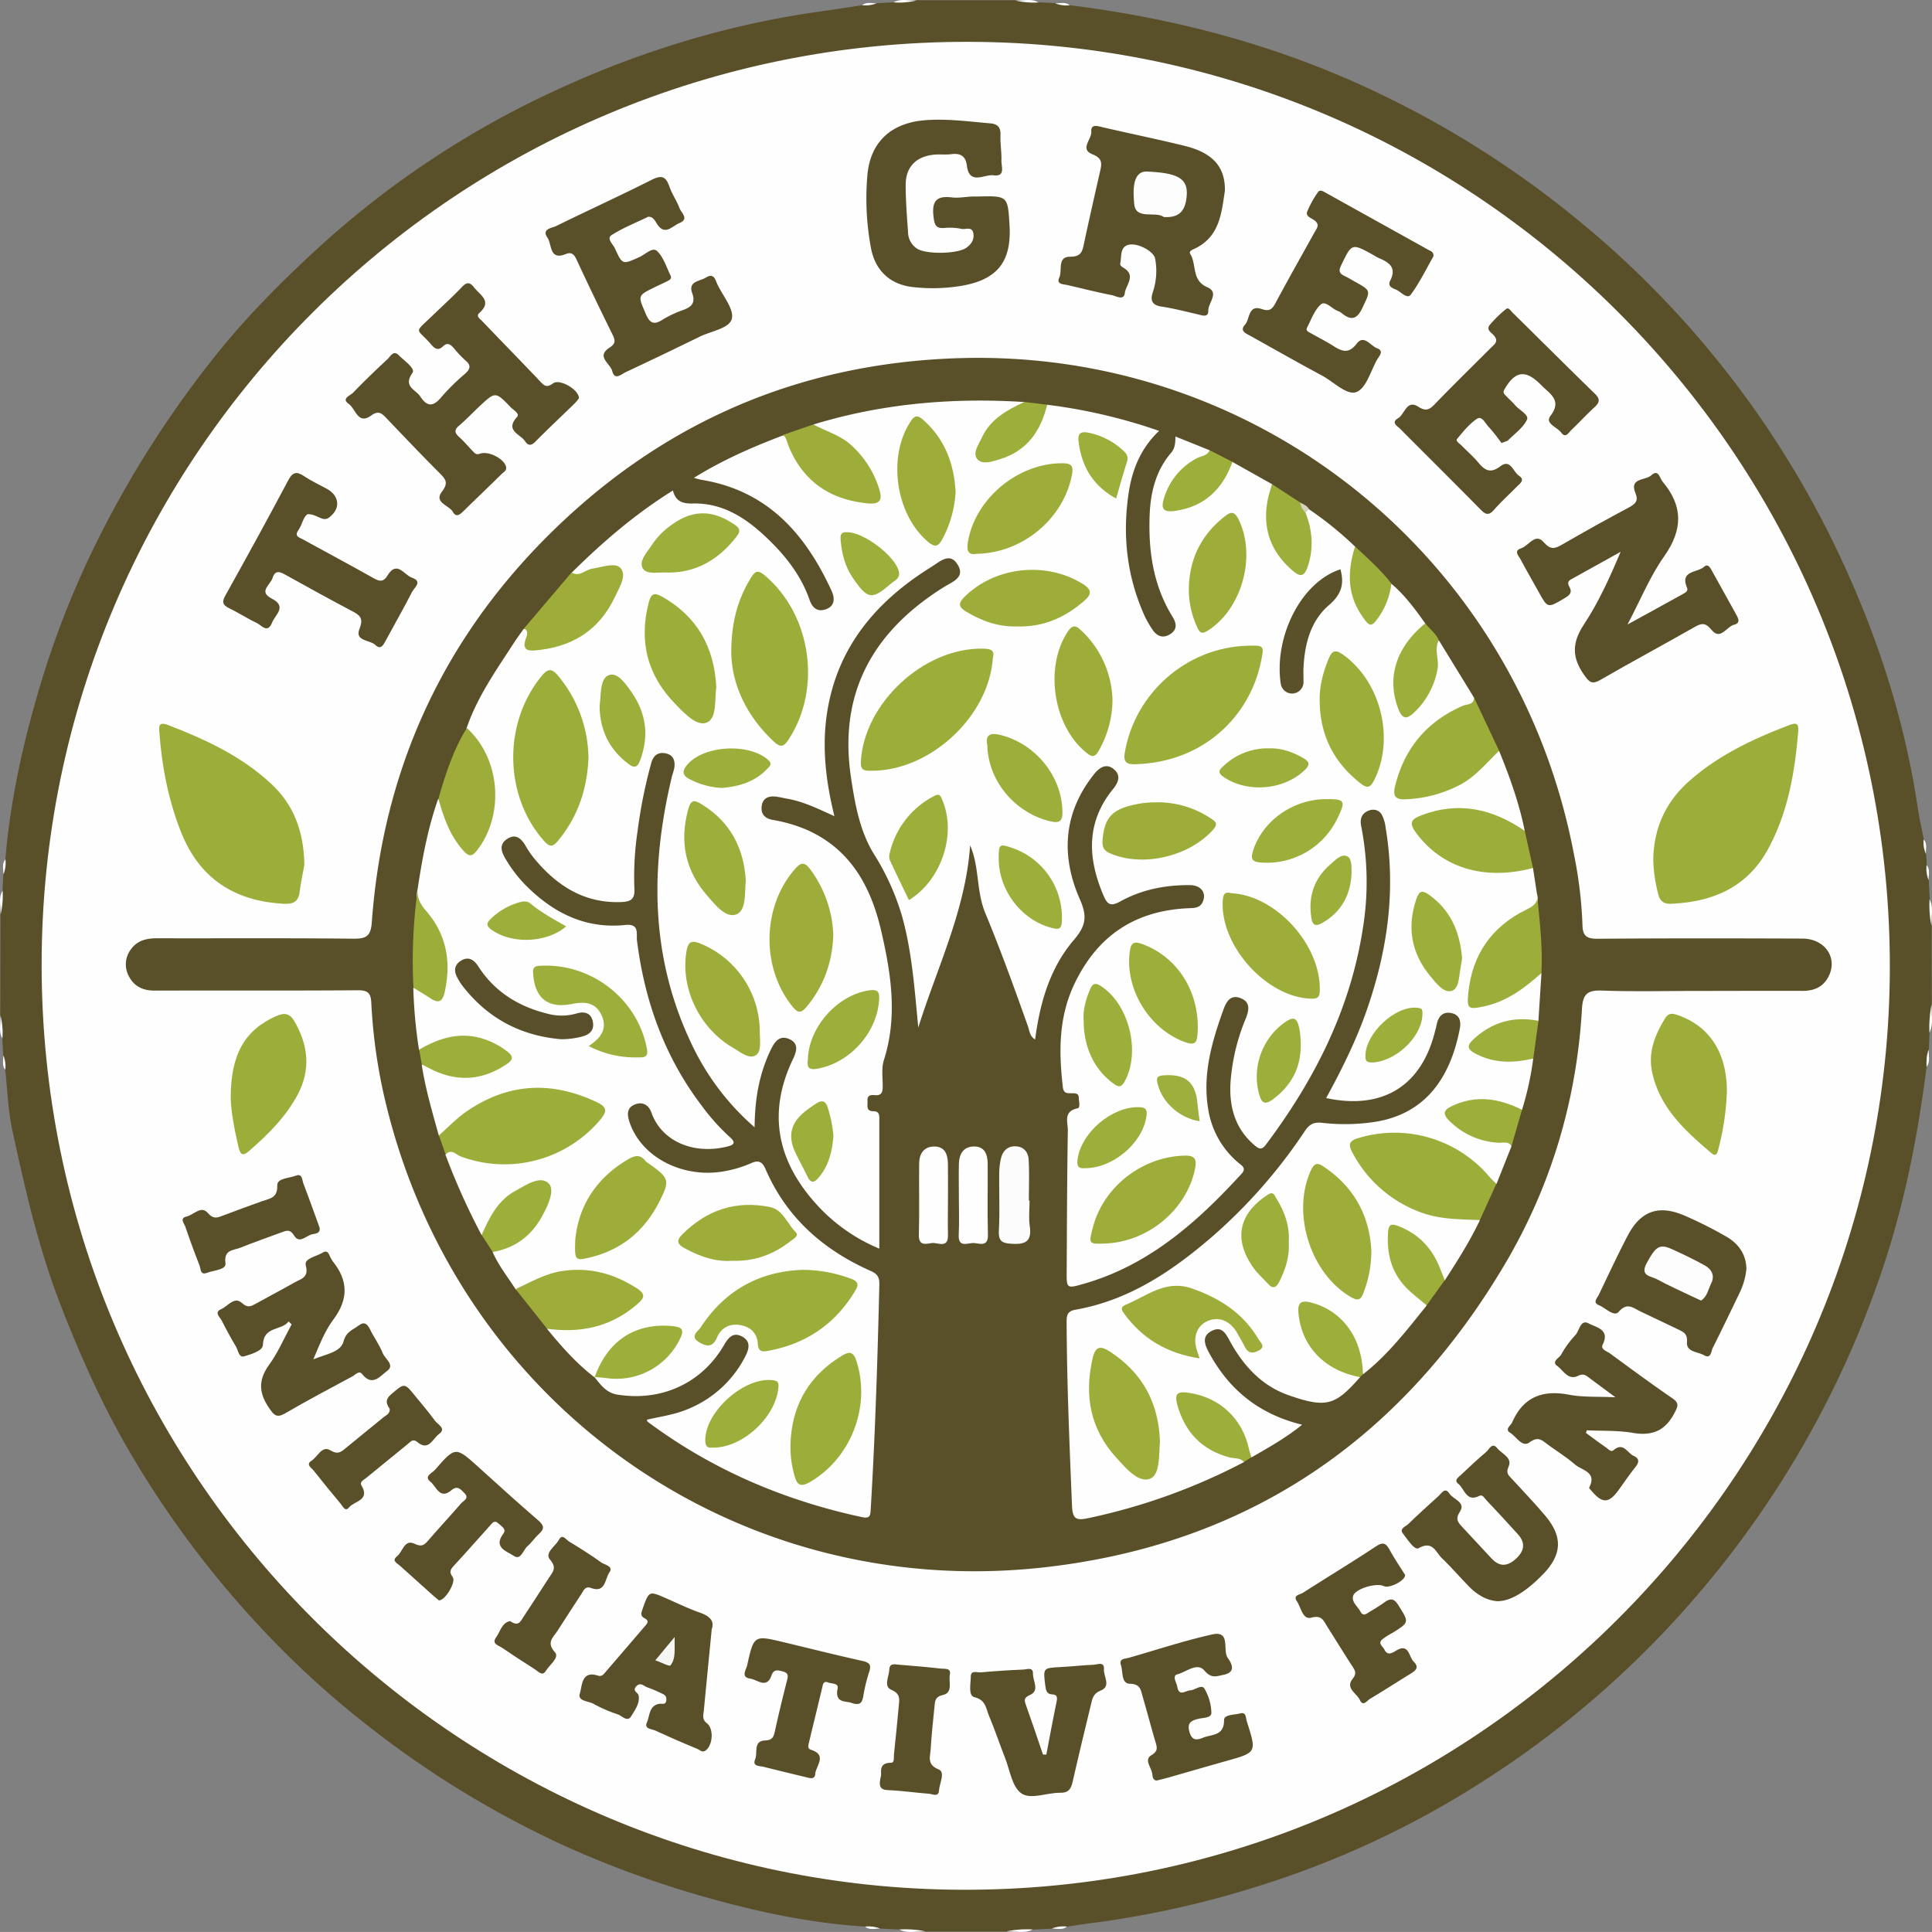 <svg xmlns="http://www.w3.org/2000/svg" viewBox="0 0 844.22 844.2"><rect x="0" y="0" width="844.22" height="844.2" fill="#808080" stroke="none"/><defs><style>.cls-1{fill:#59502a;}.cls-2{fill:#fcfcfc;}.cls-3{fill:#fefefe;}.cls-4{fill:#9dad3a;}.cls-5{fill:#9ead3a;}.cls-6{fill:#9eae3b;}.cls-7{fill:#9eae3a;}.cls-8{fill:#d3d3bf;}.cls-9{fill:#fdfdfd;}.cls-10{fill:#f6f6f4;}.cls-11{fill:#59502b;}.cls-12{fill:#5a512b;}.cls-13{fill:#9faf3d;}</style></defs><title>Asset 1</title><g id="Layer_2" data-name="Layer 2"><g id="Layer_1-2" data-name="Layer 1"><path class="cls-1" d="M392.95,843.13l-8.37-.41c-2.08-1.09-4.44,0-6.56-.87-22.33-1.37-44.19-5.85-65.64-11.72a441.68,441.68,0,0,1-65.28-23.39,426.56,426.56,0,0,1-85.53-52,406.56,406.56,0,0,1-51.76-48,427.66,427.66,0,0,1-54.38-74.42C44,612.47,34.72,591.48,26.39,570c-9.6-24.73-15.42-50.36-21-76.1-1.87-8.66-2.13-17.67-3.12-26.51-.78-2,.44-4.31-.88-6.24L1,453.73c-.91-3.27.59-6.75-.88-10l.08-44.28c1.3-3.34-.16-6.93.9-10.29l.35-7.11c1.1-2.08,0-4.46.9-6.56,2.18-26.72,8.17-52.71,15.89-78.26A399.85,399.85,0,0,1,45.2,231a452.19,452.19,0,0,1,48.33-74.81C107.32,138.77,123,123,139.39,108a403.32,403.32,0,0,1,97.87-65.91C275.65,23.71,315.8,11,358,5.08c6.27-.89,12.52-1.87,18.79-2.81,2-.78,4.31.44,6.24-.88L390.47,1c3.27-.91,6.75.59,10-.88l43.27,0c3.25,1.43,6.76-.08,10,.9l7.35.35c2,1.27,4.29.06,6.32.9,47.51,5.9,93.15,18.2,136.39,39.13A425.56,425.56,0,0,1,690.44,96.9,420.06,420.06,0,0,1,806,247.42c15.42,33.73,26.53,68.81,32,105.58.69,4.64,1.76,9.21,2.65,13.82,1,2-.38,4.34,1,6.26l.29,4.93c.83,2.11-.22,4.48.87,6.56l.41,8.37c.94,3.79-.46,7.75.83,11.52q0,17.17.09,34.33c-1.54,4.06.15,8.37-1,12.47l-.29,7.42c-1.43,2.36.07,5.1-1,7.51-4,31.64-10.24,62.8-20.85,93a427.17,427.17,0,0,1-75.44,133.2,422.51,422.51,0,0,1-98.41,86.54,404.31,404.31,0,0,1-98.25,45.55,420,420,0,0,1-72.47,15.92c-3.42.42-6.82,1-10.23,1.49-2.11.83-4.48-.22-6.56.87l-8.37.41c-3.74,1-7.67-.5-11.39.87H404.34C400.62,842.63,396.69,844.09,392.95,843.13Z"/><path class="cls-2" d="M843.11,451.27a48.08,48.08,0,0,1,1-12.47C843.72,442.95,845.1,447.24,843.11,451.27Z"/><path class="cls-2" d="M439.89,844a39.86,39.86,0,0,1,11.39-.87C447.6,845.06,443.68,843.74,439.89,844Z"/><path class="cls-2" d="M392.95,843.13a39.81,39.81,0,0,1,11.39.87C400.54,843.74,396.62,845.06,392.95,843.13Z"/><path class="cls-2" d="M844,404.46a41.74,41.74,0,0,1-.83-11.52C845.07,396.66,843.77,400.61,844,404.46Z"/><path class="cls-2" d="M400.44.14a28.53,28.53,0,0,1-10,.88C393.66-.82,397.12.47,400.44.14Z"/><path class="cls-2" d="M453.76,1.06a31.51,31.51,0,0,1-10-.9C447.06.47,450.55-.85,453.76,1.06Z"/><path class="cls-2" d="M1.14,389.19a33.62,33.62,0,0,1-.9,10.29C.46,396-.89,392.47,1.14,389.19Z"/><path class="cls-2" d="M.16,443.77a29.13,29.13,0,0,1,.88,10C-.81,450.55.48,447.09.16,443.77Z"/><path class="cls-2" d="M841.84,466.19c-.07-2.55-.12-5.11,1-7.51C842.55,461.19,843.71,463.89,841.84,466.19Z"/><path class="cls-2" d="M459.64,842.72a13.49,13.49,0,0,1,6.56-.87C464.2,843.56,461.85,842.64,459.64,842.72Z"/><path class="cls-2" d="M378,841.86a13.47,13.47,0,0,1,6.55.87C382.37,842.64,380,843.56,378,841.86Z"/><path class="cls-2" d="M1.4,461.17a11.13,11.13,0,0,1,.88,6.24C.7,465.51,1.57,463.26,1.4,461.17Z"/><path class="cls-2" d="M842.73,384.57a13.49,13.49,0,0,1-.87-6.56C843.57,380,842.65,382.36,842.73,384.57Z"/><path class="cls-2" d="M2.38,375.52a13,13,0,0,1-.9,6.56C1.57,379.87.64,377.51,2.38,375.52Z"/><path class="cls-2" d="M841.58,373.08a11.57,11.57,0,0,1-1-6.26C842.33,368.69,841.39,371,841.58,373.08Z"/><path class="cls-2" d="M467.43,2.31a12.29,12.29,0,0,1-6.32-.9C463.24,1.56,465.51.67,467.43,2.31Z"/><path class="cls-2" d="M383,1.39a12,12,0,0,1-6.24.88C378.7.69,380.94,1.56,383,1.39Z"/><path class="cls-3" d="M18.19,421.65c0-222.77,181.56-403.88,405.24-403.37,224.77.51,405.68,186,402.32,410-3.3,220.25-186.14,401.35-411.11,397.42C198.25,822,18.31,644.64,18.19,421.65Z"/><path class="cls-1" d="M742.28,433c-14.08,0-28.18.35-42.24-.15-6.22-.22-8.38,1.36-8.76,7.82-2.3,39.91-13.41,77.45-33.72,111.77C612.08,629.27,545.05,675,456,684.91c-134.85,15-256.3-71.81-287.65-203.8a236.56,236.56,0,0,1-6.11-43c-.2-4.11-1.51-5.44-5.84-5.4-29.62.22-59.23.07-88.85.15-5,0-8.9-1.75-11.22-6.24a10.81,10.81,0,0,1,.85-11.75C60,410.92,64,410,68.63,410c28.58.07,57.16-.13,85.74.18,5.63.06,7.65-1.05,8.09-7.11,4.72-65.07,29.81-121.37,75.65-167.64,49.75-50.22,110.38-76.85,181.34-78.94C550.33,152.67,663.24,244,687.78,373.37a184.74,184.74,0,0,1,3.7,30.76c.09,4.74,1.74,6.12,6.56,6.08,29.82-.24,59.65-.19,89.47-.08,10,0,15.72,8.51,11.45,16.7-2.35,4.51-6.34,6.17-11.32,6.15C772.52,432.91,757.4,433,742.28,433Z"/><path class="cls-1" d="M711.17,272.88c9.15-5,16.65-9.12,24.12-13.27,1-.57,2.53-1.25,1.89-2.76-3.29-7.72,4.63-6.52,7.47-9.2,1.73-1.64,2.8.69,3.57,2.05,3.44,6.12,6.79,12.3,10.22,18.42,1.07,1.9,2.36,4.1-.71,4.87-3.31.84-6,7-9.83,2.26-2.7-3.32-4.43-3-7.58-1.17-13.63,7.77-27.46,15.19-41,23-3.57,2.05-4.76,1.19-7-2-5.43-7.59-5.56-14.09-.25-22.12,6.44-9.74,11.31-20.51,16.09-31.83q-10.84,6-21.69,12.05c-1.43.79-1.48,1.87-.77,3.1,1.6,2.79,0,3.92-2.24,5.24-7.2,4.25-7.14,4.33-11.16-2.94-2.6-4.7-5.31-9.34-7.82-14.08-.83-1.57-3.24-3.79.18-4.91s6.17-6.9,9.85-2.7c3.05,3.48,4.87,2.93,8.12,1.05q14.47-8.38,29.23-16.25c2.8-1.5,4.16-2.89,2.79-6.18-2.82-6.81,4.32-5.48,6.84-7.77,3.29-3,3.68,1.15,5.05,2.77,9,10.69,8.81,21,.67,32.57C721.05,251.75,717,261.81,711.17,272.88Z"/><path class="cls-1" d="M253,174a21.79,21.79,0,0,1-1.78,2.18c-5.78,5.63-11.67,11.13-17.33,16.87-1.86,1.88-3.24,1.63-4.43-.21-2.05-3.17-9-4.64-3.51-10.67,1.3-1.42-1.61-3-2.81-4.23-6.62-6.88-6.67-6.87-13.56-.45-3,2.82-5.87,5.85-9,8.52-2.18,1.85-1.93,3.12,0,4.89,2.14,1.93,4,4.18,6,6.23.81.81,1.39,1.73,3.08,1.13,3.75-1.33,10.19,2,11.37,5.35.67,1.92-.88,2.58-1.82,3.51-5.45,5.37-11,10.65-16.46,16-1.56,1.53-3.29,3.31-4.89.54-1.71-3-8.43-4-4.72-8.88,2.9-3.8,1.6-5.4-1-8-7.9-7.9-15.6-16-23.3-24.07-2-2.11-3.47-3.46-6.63-1.15-5.84,4.27-6.83-3-9.81-5.06-3.42-2.38.67-3.65,1.87-4.89,4.89-5.05,9.94-9.95,15.11-14.71,1.24-1.15,2.5-4.1,4.93-1.62s7.32,5.68,5.89,7.71c-4.21,6,1.49,7.22,3.48,10.29,3.1,4.79,5.86,4.31,9.31.09a93.82,93.82,0,0,1,10.17-10c2.3-2.07,2.88-3.68.18-5.9a49.51,49.51,0,0,1-5.09-5.41c-1.36-1.52-2.72-2.59-4.63-.76s-3.35,1.42-5.05-.58c-6.6-7.75-8.11-4.59.37-12.77,4.31-4.16,8.78-8.19,12.9-12.53,2.13-2.24,3.51-2.16,5.3.16,2.61,3.39,8.16,6,2.25,11.24-1.53,1.35.41,2.56,1.33,3.52,8.59,9,17.27,17.82,25.8,26.84,1.84,2,3.12,1.79,5.17.32C244.54,165.42,252.89,170.14,253,174Z"/><path class="cls-1" d="M535.23,83.43c-1.49,9.5-2.15,20.17-13.47,25.36-.84.38-2.38,1-1.66,2.15,2.87,4.61.48,11.56,7.41,14.55,5.5,2.37.39,6.79.48,10.24.08,3.22-2.67,2.07-4.67,1.61-5.23-1.2-10.45-2.58-15.75-3.36-4.27-.63-5-2.81-3.82-6.33a29.09,29.09,0,0,0,1-14.66c-.57-3.18-8-7.27-12-5.91-3.4,1.16-2.6,5-3.22,7.83-.25,1.14.7,1.67,1.65,2.26,5.3,3.32.76,7.38.33,10.87s-3.79,1.29-5.66.93c-6.48-1.26-12.88-2.89-19.32-4.39-1.88-.44-5.06-.24-3.65-3.32s-1-9.13,4.76-9.08c4.69,0,5.3-2.21,6-5.64,2.24-10.5,4.63-21,7-31.42.78-3.37,1.34-5.89-3.19-7.66-5.86-2.28-.33-6.58-.58-10-.22-3.06,2.1-2.57,4.35-2,12.06,2.81,24.2,5.28,36.23,8.23C529.91,66.7,535.48,72.93,535.23,83.43Z"/><path class="cls-4" d="M133,377.92c-.5,2.76-1.5,7.4-2.12,12.08-.58,4.42-3.28,5.11-7,4.91-21.43-1.18-36.73-11-44.78-31.34-5.53-13.95-8.34-28.46-9.45-43.36-.2-2.71-.49-5,3.74-3.41,16.28,6.25,31.94,13.52,44.93,25.52C128.1,351.38,132.72,362.71,133,377.92Z"/><path class="cls-4" d="M722.42,375.89c.14-13.74,5.26-25.26,15.55-34.44C750.83,330,766.1,322.83,782,316.8c3.15-1.19,4-.48,3.76,2.78-1.48,18-4.5,35.67-13.34,51.73-9.1,16.52-24.14,22.83-42.19,23.6-3.2.14-4.92-1.13-5.67-4.33A66.48,66.48,0,0,1,722.42,375.89Z"/><path class="cls-1" d="M424.89,85.87c.83,0,1.66,0,2.48,0,13-.31,13-.31,13.76,12.6.93,15.87-5.31,23.8-21.2,26.46a76.64,76.64,0,0,1-21,.51c-9.84-1.08-16.31-7-18.28-16.72a117.34,117.34,0,0,1-1.69-31.48c1.05-15,10.27-23.52,25.24-24.71,9.54-.76,19,.57,28.45,1.37,3.27.27,4.67,1.67,4.53,5.12-.15,3.7.53,7.44.41,11.14-.08,2.6,1.92,7.14-3.51,6.45-4.05-.52-10.5,4.45-11.59-4.25-.51-4.07-2.71-5.52-6.74-5-2.65.36-5.39-.05-8,.27-7.66.92-12,5.46-12,13.22,0,7,.58,14,1.06,21a8.61,8.61,0,0,0,3.87,6.76c3.85,2.63,17.69,2.4,21.59-.35,2.2-1.56,3.53-3.65,3.05-6.33-.55-3.13-3.39-1.54-5.14-1.92a25,25,0,0,0-7.4-.4c-3.93.34-4.45-1.43-4.87-5-.76-6.45,1.08-9.14,7.79-8.38C418.65,86.65,421.8,86,424.89,85.87Z"/><path class="cls-1" d="M283.27,94.71c-5.38,2.61-11,4.82-16,8-2.37,1.52.59,4,1.43,5.83,3.3,7.25,3.36,7.11,10.73,3.78,2.54-1.14,5.71-4.49,7.65-2.66,2.82,2.67,4.1,7,5.91,10.68.79,1.6-.67,2.14-1.72,2.68-1.65.85-3.36,1.58-5,2.4-7.84,3.82-7.52,3.69-4.12,11.66,1.88,4.41,3.69,5,7.59,2.48a47.23,47.23,0,0,1,9-4.18c3.57-1.38,5.23-3.11,3.72-7.33-1.87-5.21,3.33-5.1,6-6.76,3.63-2.24,4.11,1.07,5.09,3.12,2.4,5,7.32,10.8,6.22,14.95s-9,5.32-14,7.75q-16.13,7.9-32.39,15.53c-1.87.87-4.81,3.77-5.86-.51-.81-3.29-7.27-6.34-1.12-10.26,2.51-1.6,2.56-3,1.31-5.56q-8.11-16.37-15.81-32.94c-1.06-2.28-2.18-3.35-4.67-2.35-7.28,2.95-6-4.27-8-7.14-2.69-3.9,1.87-4.17,3.8-5.12,13.89-6.82,28-13.26,41.81-20.22,4.3-2.16,6.17-1.38,7.67,3,1.14,3.29,3.24,6.24,4.46,9.51.76,2,4.33,4.63-.15,6.46-3.15,1.29-6.39,5.82-9.84.15C286.16,96.39,285.35,94.63,283.27,94.71Z"/><path class="cls-1" d="M626.37,112c-3.11,5.43-6,11.47-9.89,16.73-1.6,2.16-4.25-1.19-6.34-2.11-1.47-.64-4-1.35-2.66-4,2.93-5.71-.5-8-5-9.87a21.33,21.33,0,0,1-2.17-1.2c-9.73-5.4-9.59-5.34-14.31,4.47-1.27,2.63-.52,3.62,1.65,4.64,1.49.7,2.9,1.59,4.35,2.39,7.29,4.06,6.9,3.87,3.36,11.42-2.47,5.25-5.06,5.69-9.18,2.29a5.66,5.66,0,0,0-1.63-.89c-2.56-.95-5.34-4.59-7.34-2.87-2.8,2.41-4.16,6.53-6,10-.87,1.62.68,2.08,1.7,2.66,3.23,1.84,6.56,3.51,9.7,5.5,3.75,2.37,6.69,3.64,10.22-1,3.17-4.15,6,.93,8.87,2,3.23,1.17,1,3.36.07,4.94-2.83,5-4.78,12.54-9,14.18s-9.93-4.38-14.94-7.08c-10.55-5.67-21-11.6-31.43-17.42-2-1.09-4.85-2.19-2.39-4.88,2.26-2.47,1.28-8.94,7.38-6.84,3,1,4.35.34,5.8-2.35,5.66-10.56,11.55-21,17.37-31.46.91-1.63,2.18-3,0-4.82-1.32-1.1-4.11-1.77-3.39-3.87A41.61,41.61,0,0,1,575.9,84c.85-1.32,2.2-.44,3.3.17q22.47,12.5,44.94,25C625.17,109.7,626.54,110,626.37,112Z"/><path class="cls-1" d="M656.1,193.6a77.11,77.11,0,0,0-5.67-7.15c-1.43-1.47-2.85-4.91-5.06-3.44-3.35,2.23-6,5.58-8.64,8.75-.79,1,1,2,1.85,2.83,2.44,2.54,5.16,4.83,7.4,7.53,2.85,3.45,5.32,4.9,9.6,1.64,4.5-3.43,5.57,2.41,8.12,4.08,2.89,1.9.45,3.44-.91,4.83-3.34,3.4-6.89,6.6-10,10.16-2.29,2.6-3.69,2-5.85-.19-11.62-11.8-23.4-23.45-35.07-35.2-1.26-1.26-4.16-2.78-1-4.65,3-1.76,3.71-8.32,8.85-5.08,3.26,2.05,4.77,1.44,7.13-1,8.05-8.34,16.34-16.45,24.54-24.65,1.56-1.56,3.72-2.84,1.33-5.54-1.05-1.19-3.51-2.48-1.68-4.61a52.06,52.06,0,0,1,7.1-6.91c1.07-.85,2.06.88,2.88,1.68,11.95,11.76,23.81,23.62,35.83,35.3,2.38,2.32,2.27,3.81-.08,5.95-3.51,3.21-6.74,6.73-10.17,10-1.18,1.13-2.46,3.71-4.35,1.16s-7.28-4-4.77-7.33c4.77-6.28.68-9.11-3.11-12.59-.46-.42-.88-.88-1.32-1.31-6.53-6.45-11-5.73-15.61,2.2-1,1.66,0,2.21.72,3,1.26,1.37,2.71,2.57,3.91,4,1.82,2.17,6.14,4.19,5.17,6.31-1.63,3.54-5.39,6.11-8.28,9.06C658.67,192.73,658.2,192.78,656.1,193.6Z"/><path class="cls-1" d="M126.08,577.43c-3,4.2-10.93,1.8-11.2,10.3-.08,2.52-5.06,4-8.11,4.93-2.47.73-2.66-2.59-3.63-4.2-2.24-3.72-4.3-7.54-6.26-11.41-.79-1.55-3.48-3.6-.24-5,2.93-1.24,5.71-5.71,9-2.74,2.65,2.39,4.05,1.52,6.27.29,5.59-3.12,11.28-6.08,16.85-9.23,2.8-1.58,6.3-2.09,4.85-7.49-.8-3,4.61-3.81,7.27-5.47s2.89,1.23,3.84,2.62c.23.34.39.74.64,1.06,6.79,8.39,7,16.53.36,25.44-3.85,5.12-6.2,11.36-8.81,17.46,4.95-2.14,11.93-3,13.19-7.77,1.19-4.47,4-5,6.51-6.94s3.87-.87,5.1,1.64c1.73,3.52,4.12,6.75,5.54,10.38,1,2.5,5.46,5.15,1.9,7.76-2.79,2-6.41,7.12-10.9,1.36-1.36-1.74-3,.36-4.24,1-9.83,5.29-19.7,10.5-29.33,16.12-3.67,2.14-4.85,1-7-2.14-4.5-6.53-5-12.2-.17-18.92,4-5.46,6.67-11.83,9.93-17.8Z"/><path class="cls-1" d="M693,626.14c2.94,2.14,5.84,4.33,8.83,6.4.94.65,2.07,2.13,3.23,1.13,4.29-3.68,6,1.24,8.76,2.48,2.46,1.1,2.58,2.69.87,4.83-2.58,3.23-4.92,6.66-7.33,10-4.33,6-7.13,6.15-11.94.45-.39-.46-1.13-1.18-1-1.42,3.58-6.84-3.22-7.48-6.23-10.09-3.74-3.24-8-5.85-12-8.81-2.44-1.81-4.09-3.59-7.79-.87-3.31,2.44-5.75-2.47-8.49-4.15-2.56-1.57.21-3.08.86-4.58,4.86-11.1,13.27-14.29,24.87-12.06,6,1.15,12.24.74,20.26,1.12-5-3.71-8.57-6.32-12.11-9-1.39-1-2.4-1.26-4.33-.33-4.24,2-6.35-2.42-9-4.37s.83-3.42,1.68-4.9a42.06,42.06,0,0,1,6.18-8.51c1.88-1.9,2.18-7.23,6-5.11,2.92,1.62,9.38,2.48,6,9.19-1.07,2.14,1.86,2.88,3.22,3.88,9,6.61,18,13.25,27.22,19.57,3,2.07,2.54,3.38,1,6.3-4.08,8-9.94,10.34-18.62,8.77C706.7,625,700,625.3,693.38,625Z"/><path class="cls-1" d="M134.48,224.66c-2,1-2.35,4.6-4.14,7.09-1.91,2.66.68,3.18,2.1,4,10.31,5.69,20.73,11.19,31,17,2.76,1.56,4.27,1.39,5.95-1.37,4.05-6.64,7.26-.08,10.62,1.06,4.82,1.64,1,4.37.05,6.2-3.66,7.18-7.67,14.17-11.5,21.26-1,1.89-2.18,4.19-4.46,2-2.44-2.39-9.24-1.59-7-7.16,1.91-4.79,0-6-3.51-7.85-9.51-5-18.91-10.21-28.31-15.43-2.54-1.41-4.94-2.87-6.21,1.18-.91,2.91-6.33,5.87-.29,8.94,6.8,3.46,1.51,7,.14,10.42-2,5.07-4.66,1.19-6.75.21-4.11-1.93-7.93-4.47-12-6.41C97,264.25,97,262.79,98.6,260c9.25-16.61,18.42-33.27,27.32-50.07,2-3.84,3.82-4,7.07-1.79,3.09,2.05,6.48,3.63,9.75,5.41,5.62,3.06,6.25,8.64,1.1,12.56C141,228.3,138.68,224.62,134.48,224.66Z"/><path class="cls-1" d="M763.12,554.51a31,31,0,0,1-3,10.49c-3.88,8-7.67,16-11.69,23.94-.74,1.46-.71,5.05-3.83,3.25-2.73-1.58-7.8-1.33-7.45-5.73.27-3.45-1.29-4.32-3.57-5.41-5.6-2.66-11.19-5.35-16.79-8-3.15-1.49-5.71-4.2-9.52.22-2,2.3-5.69-1.78-8.6-2.94s-.69-3.16,0-4.64c4.1-8.57,8.12-17.2,12.51-25.63,5.67-10.89,13.48-13.75,24.77-8.94a176.4,176.4,0,0,1,18.27,9.17C759.5,543.3,763,547.86,763.12,554.51Z"/><path class="cls-1" d="M311,711.92c-1.21,12.44-2.35,24-3.45,35.5-.19,2-.89,3.87,1.31,5.56,3.09,2.38,2.64,9.36-.33,11.78-1.63,1.34-2.75-.12-3.87-.58q-9.17-3.77-18.17-7.93c-1.61-.75-5.12-.67-3.82-3.57s.88-7.33,5.34-8.15c1.31-.24,2.94.7,3.16-1.69.18-2-1.14-2.46-2.46-3.05a51.15,51.15,0,0,0-5.7-2.42c-1.59-.49-3.14-2.54-5-.49s.83,2.73,1.05,4c.59,3.42-1.58,6.32-3.21,9-1.74,2.84-4-.14-5.9-.76a64,64,0,0,1-10.78-4.68c-2.17-1.21-6.87-1-5.79-4.49s.66-10.13,8-7.73c1.69.55,2.62-.89,3.55-2q8.31-9.64,16.59-19.31c1-1.22,2.67-2.48.08-3.82-2-1.05-1.35-2.49-.76-4.16,2.77-7.8,2.72-7.81,10.16-4.56,4.92,2.15,9.77,4.52,14.82,6.3C310,706.14,312.32,708.2,311,711.92Z"/><path class="cls-1" d="M654.12,699.68c-4.52-.4-8.6-2.75-12-6.2-4.08-4.11-7.82-8.57-12-12.54-2.7-2.55-4-8-10.24-4.42-1.82,1-4.82-3.83-6.81-6.35-1.78-2.26,1.12-3.07,2.25-4.17,4.31-4.17,8.74-8.2,13.2-12.22,1.36-1.22,2.89-4.15,4.79-1.18,1.68,2.63,7.36,3.76,4.59,8-2.14,3.3-.72,4.73,1.15,6.73q6.36,6.79,12.67,13.63c3.54,3.82,7,3.58,10.73.13s4.2-6.94.77-10.73q-6.86-7.59-13.87-15c-.76-.81-1.49-2.44-2.91-1.72-5.79,2.93-6.46-3.12-9.23-5.28-2.05-1.6.15-2.9,1.22-3.92,3.6-3.42,7.23-6.81,11-10,1.31-1.12,2.58-4.4,4.78-1.66,2,2.48,6.76,4.14,5,8.06-1.4,3.08.2,4,1.62,5.57,4.86,5.36,9.93,10.54,14.56,16.1,7.57,9.1,7.12,16.77-1,25.27C666.65,695.68,660,699.74,654.12,699.68Z"/><path class="cls-1" d="M457.21,766.7c1.46-7.63,2.85-15.27,4.44-22.88.4-1.94.5-3.3-1.88-3.42s-2.72-1.71-3-3.77c-1-7.86-1.05-7.79,6.74-8.18,4.75-.24,9.48-.8,14.23-1,1.7-.05,4.9-1.61,4.64,1.91-.23,3.15,3.28,7.51-1.39,9.33-3.29,1.28-3.64,3.52-4.25,6-2.71,11.24-5.46,22.48-8,33.77-.73,3.24-1.78,5-5.59,4.93-5.76-.09-12.81,3.17-16.93.19-4-2.87-4.92-10-7-15.33-2.43-6.15-4.5-12.44-7.07-18.53-1.32-3.11-1.32-6.87-6.35-8.1-2.83-.69-1.61-5.88-1.6-9,0-3,2.81-1.71,4.36-1.85q9.27-.84,18.57-1.22c1.54-.06,4.33-1.29,4.25,1.81s3,7.34-1.21,9.23c-2.9,1.29-2.63,2.3-1.85,4.5,2.54,7.17,5,14.38,7.42,21.57Z"/><path class="cls-1" d="M505.64,778c-1.71.14-2-1.38-2.13-2.83-.29-2.79-3.76-6.16-.44-8.17,3.12-1.89,2.53-3.46,1.8-5.93-1.92-6.53-3.65-13.12-5.55-19.66-.82-2.81-.91-5.57-5.63-5.67-3.8-.08-2.94-5.21-3.88-8.15s1.79-2.7,3.44-3.18c12.1-3.48,24.09-7.44,36.35-10.2,8.42-1.89,4.46,6.81,6.87,10.21,1.23,1.73,4.23,6.2-1.74,7.4-3.09.62-5.38,1.79-8.41-1.81-3.19-3.78-7.92.6-11.8,1.6-2.5.65-.43,3.52-.09,5.42.81,4.52,3.53,1.7,5.65,1.6s5-2.84,6.25-.7a21.9,21.9,0,0,1,3,10.53c0,2.28-3.56,2.09-5.65,2.6-3.15.77-5.09,1.74-3.91,5.8,1.12,3.88,3.3,3.53,5.93,2.46,3.78-1.55,9.24-.68,9.17-7.69,0-2.5,4.49-2.24,7-2.92,2.8-.77,2.44,2,3,3.65,4.28,13.43,4.27,13.41-9,17.13-8.34,2.34-16.66,4.77-25,7.15C509.19,777.11,507.58,777.5,505.64,778Z"/><path class="cls-1" d="M614,688.21c0,2.59-7,6-9.31,4.87-3.18-1.6-12.65,1.16-13.44,4.36-.66,2.68,2.06,4.6,3.27,6.85s2.71.77,4,0c2.13-1.28,4.27-2.55,6.27-4,2.59-1.89,4.25-2.1,6.27,1.15,4.68,7.52,4.89,7.39-2.61,12.09a25.45,25.45,0,0,0-4.64,3c-1.7,1.69.45,2.91,1.1,4.24,1.38,2.83,3.33,1.6,5.14.5,5.68-3.45,5.49,2.65,7.66,4.78,2.79,2.74.58,4.14-1.7,5.54-5.81,3.56-11.54,7.28-17.4,10.77-1.27.76-3,3.52-4.39.51s-6.42-5.13-3.22-9.21c1.71-2.18,1.38-3.31.14-5.22-3.83-5.89-7.51-11.88-11.26-17.82-1.58-2.51-2.31-5-6.91-3.75-3.78,1-4.45-4.5-6.29-7.19s1.45-2.89,2.68-3.69c10.6-6.82,21.41-13.33,31.92-20.3,3.23-2.14,4.44-1.2,6,1.64C609.37,681.15,611.82,684.74,614,688.21Z"/><path class="cls-1" d="M372,744.09c-2-.9-7.36.37-6-6.19.52-2.54-2.55-2.1-4.12-2.71-2.1-.82-2.26.8-2.61,2.28-1.9,8-3.87,16-5.79,24-.28,1.17-.75,2.59.9,3.12,7.28,2.34,2.09,7.08,1.84,10.63-.18,2.7-2.78,1.64-4.51,1.23q-9-2.14-18-4.39c-1.82-.45-5.07-.15-3.74-3.28,1.21-2.84-.92-8,4.24-8.24,3.09-.14,3.78-1.26,4.34-3.81,1.63-7.45,3.42-14.87,5.31-22.26.52-2.05.85-3.4-1.82-4.11-2.26-.6-4-1-4.92,1.77-2.14,6-6.14,1.83-9.22,1.39-4.37-.62-1.85-3.86-1.42-5.79,2.94-13.26,3-13.24,15.91-10.15,11.43,2.74,22.84,5.61,34.31,8.16,3.14.7,4.24,1.59,3.07,4.92a73.66,73.66,0,0,0-2.6,10.81C376.66,744,375.85,745.43,372,744.09Z"/><path class="cls-1" d="M191.79,699.33c-.66-.55-1.46-1.19-2.23-1.87q-7.4-6.62-14.78-13.27c-1.26-1.13-3.8-2.19-1.28-4.16s3.15-7.57,7.6-5.47c3.11,1.47,4.2.69,6-1.4,4.72-5.5,9.68-10.78,14.41-16.26,1-1.16,3.72-2.17,1.45-4.44-1.56-1.56-3-3.57-5.68-1.3-5.15,4.41-6.69-1.78-9.23-3.71-3-2.31.81-3.77,2-5.15,9-10.36,9-10.28,19.27-1,8.6,7.77,17.18,15.56,25.95,23.13,2.52,2.18,2.69,3.66.25,5.85-1.84,1.65-3.23,3.8-5.09,5.43s-2.85,6.35-6,4.12c-2.73-1.9-9.08-3.53-4.52-9.62,1.59-2.13-.82-3.24-2.07-4.46-1.92-1.87-2.89,0-3.94,1.14-5.27,5.84-10.46,11.75-15.79,17.53-1.54,1.66-1.72,2.8-.27,4.74C199.36,691.27,194.54,699.41,191.79,699.33Z"/><path class="cls-4" d="M100.82,480c-.11-19.45,6.38-30.08,19.9-36,3.65-1.6,5.9-1.26,8,2.39,6,10.43,7.11,21,1.41,31.81-5.19,9.84-13,17.5-21.26,24.72-3,2.6-3.91,1.44-4.69-1.86C102.33,493.25,100.94,485.37,100.82,480Z"/><path class="cls-5" d="M754.58,477.24a113.31,113.31,0,0,1-3.6,24.44c-.47,1.87-.8,4.27-3.39,2C736.26,494,725.17,484,721.91,468.4c-1.81-8.68,1.26-16.19,5.68-23.41,1.58-2.58,3.35-2.19,5.76-1.34C747.2,448.54,754.71,460.31,754.58,477.24Z"/><path class="cls-1" d="M384.93,776.08c.45-1.26-1.4-5.83,4.39-5.81,1.67,0,1.18-2.31,1.32-3.68.71-7,1.45-14,2.08-20.93.27-3,.92-5.51-3.27-7.28-3.5-1.48-.95-5.83-.84-8.89.1-2.91,2.41-2.21,4.17-2.07,6.17.51,12.33,1,18.48,1.71,1.58.18,4.39-.37,3.8,2.59-.62,3.12,1.49,7.93-3,8.92-3.61.81-3.49,2.8-3.73,5.17-.61,6.16-1.29,12.31-1.66,18.49-.2,3.31-1.79,6.77,3.51,8.89,3,1.22.35,6,.14,9.14s-2.8,1.6-4.4,1.48c-6-.46-11.9-1.34-17.87-1.58C384.68,782.09,383.78,780.74,384.93,776.08Z"/><path class="cls-1" d="M222.95,708.36c3.64,2.64,4.59,0,5.79-1.82,3.76-5.69,7.46-11.42,11.17-17.16,1.6-2.48,3.56-4.22.46-7.85-2.59-3,2.33-5.82,3.85-8.69s3.16,0,4.47.77c4.76,2.9,9.52,5.85,14,9.11,1.51,1.09,5.55,1.66,3.59,4.36s-1.6,9.21-8,6.83c-2.6-1-3.23,1.08-4.2,2.55-3.52,5.36-7,10.71-10.46,16.14-1.78,2.83-5.11,5-1.13,9.37,2.13,2.35-2.41,5.5-4,8.18-1.5,2.5-3.27.23-4.66-.65q-7.34-4.64-14.52-9.52c-1.5-1-4.58-1.69-2.57-4.44C218.61,713,219.25,709,222.95,708.36Z"/><path class="cls-1" d="M139.6,536.3c.65,2.64-1.78,2.78-3,3-2.7.43-5.68,4.51-8.08.6-1.77-2.89-3.34-2.21-5.53-1.39-6,2.24-12.06,4.32-18,6.71-3,1.21-7.3.72-6.46,6.85.38,2.81-5.22,3-8.16,4.14s-2.64-1.89-3.18-3.24C85,547.39,82.93,541.76,81,536.09c-.49-1.43-2.67-3.78.47-4.49s6.41-5,9.31-1.6c2.53,2.92,4.29,2.08,6.85,1.09,5.59-2.15,11.23-4.16,16.87-6.2,3.33-1.21,6.87-1.32,6.66-6.94-.11-3.15,5.2-3.08,8.11-4.22s2.72,1.94,3.29,3.41C135,523.48,137.28,529.91,139.6,536.3Z"/><path class="cls-1" d="M170.29,615.64c-1.49-2.18-2.12-4,.51-6.28,6-5.12,5.83-5.29,10.76.8,2.86,3.53,5.86,7,8.51,10.65,1.2,1.67,5.15,3.42,1.74,5.83-2.65,1.87-4.49,7.7-9.43,3.51-1.94-1.65-2.94-.18-4.14.79q-9.15,7.41-18.25,14.89c-1,.85-3,1.64-2,3.33,3.84,6.48-3.23,6.73-5.5,9.55-1.65,2.06-2.69-.49-3.61-1.59-4-4.77-7.9-9.55-11.73-14.42-1-1.23-3.66-2.78-1.08-4.38,2.74-1.69,4.58-6.84,8.29-4.58,3.33,2,4.66.72,6.76-1,5.4-4.49,10.91-8.85,16.32-13.33C168.64,618.4,170.47,617.81,170.29,615.64Z"/><path class="cls-3" d="M457.57,176.86a237.72,237.72,0,0,1,48.91,11.42c-7.85,7.43-11.7,16.66-13.25,26.84-2.87,18.82-.85,37.08,7.15,54.5a44.86,44.86,0,0,0,3.11,5.35c2,3.07,4.69,4.15,7.88,2.11s2.74-4.77,1-7.56c-8.51-13.73-10.64-29-10-44.68.4-9.82,2.74-19.28,9.38-27,1.73-2,1.83-4.36,1.88-7.1l14.93,6c-.11,3.47-3.25,3.9-5.38,5.31-5.63,3.71-10.55,8-12.59,14.77-1.11,3.7-.64,5.52,3.94,4.69,8.76-1.58,15.14-6.28,19.61-13.82,1.25-2.11,1.89-4.66,4.37-5.85l17.3,9.71c1.55,2.68.09,5.24-.38,7.81-1.8,9.84.8,18.43,7.37,25.83,1.44,1.63,3,4.25,5.39,3.47s2.28-3.74,2.75-5.89a27.71,27.71,0,0,0-.27-12.9c-.51-2-1.4-3.92-.85-6.06.42-.93,1-1.65,2.17-1.28a154.54,154.54,0,0,1,20.17,16.35c1.33,3.31-.2,6.46-.57,9.67a29.75,29.75,0,0,0,5.16,20.38c1.48,2.24,2.54,2.12,4.1.15A23.38,23.38,0,0,0,605.1,261c.62-2.13.84-4.49,2.92-5.91,5.85,5,10.37,11.1,14.76,17.33-.62,3.1-3.32,4.64-5.14,6.83-7.26,8.73-8.52,18.51-5.3,29.16,1.08,3.56,2.62,3.63,5.12,1.22,6.68-6.44,9.51-14.35,9.3-23.5-.05-2.3-1.33-5,2-6.3L644.19,305c.76,4.34-3.07,4.27-5.4,5.36-13.42,6.27-22.74,16.11-26.75,30.54-1.74,6.24-.55,7.53,5.78,6.73,12-1.53,22.59-6.09,30.83-15.34,1.72-1.93,3.2-4.45,6.42-4.16,4.65,11.38,8.79,22.92,11.21,35-3,.95-5.07-1.24-7.33-2.49-11.27-6.26-23-7.71-35.23-3.37-5.05,1.79-5.64,3.35-2.09,7.47,10.72,12.43,24.37,17.1,40.54,14.78,2.54-.36,5.09-2.13,7.7-.19l1.76,11.4c1.56,5.36-2.16,7.15-5.92,9.27-12.16,6.86-19.88,17.09-22.31,31-1.35,7.72-.35,8.55,7.06,6.55,6.07-1.64,11.32-4.81,16.3-8.58,2-1.55,3.67-4.08,6.81-3.7l-1.34,20.88c-1.7,2-3.83.7-5.76.71a28.68,28.68,0,0,0-19.27,6.9c-3.58,3.09-3.23,4.54,1.14,6.55,5.05,2.32,10.4,1.95,15.74,1.81,2-.05,4.06-1.14,5.88.52A133.13,133.13,0,0,1,665.06,485c-2.39,1.57-4.41,0-6.38-.91-7.05-3.24-14.07-2.83-21.11-.11-4.69,1.81-4.93,2.93-1.34,6.29,5.22,4.9,11.72,6.78,18.57,7.88,2.1.34,4.77-.3,5.7,2.65l-6.58,16.56c-2.84.5-3.85-1.87-5.4-3.43-14.13-14.22-30.88-20.2-50.79-16-6.08,1.28-6.74,2.64-3.5,7.95,10.64,17.39,26.73,25.08,46.66,25.79,2,.07,4.58-1.74,5.77,1.51-4.36,9.21-9.83,17.78-15.34,26.32-3.13-.64-3-3.56-3.88-5.7a29.24,29.24,0,0,0-13.37-14.86c-4.65-2.64-5.75-1.91-5.82,3.27a27.19,27.19,0,0,0,10.17,22.23c2,1.69,4.57,3,5,6-8.59,10.65-16.9,21.56-27.8,30.07-2-1.7-1.38-4.18-1.86-6.32-2.48-11.07-8.64-19-19.58-22.76-4.58-1.56-5.8-.45-4.92,4.22,1.91,10.17,7.19,17.79,16.85,22.15,2.77,1.25,6.08,1.45,8.2,4-10.69,12-14.28,13.85-31.43,7.79-11.59-4.09-19.59-12.86-25.42-23.5-1.8-3.29-3.46-6.75-7.86-4.59-4.65,2.29-3.2,6.08-1.31,9.56,8.71,16.07,21.63,26.84,40.7,31.5-7.28,5.88-14.73,10-22.1,14.25-3.06-.67-2.42-3.49-3.07-5.47q-5.59-17.14-23.17-20.87c-4.51-1-5.43,0-4.2,4.36,3,10.36,9.76,16.94,20,20.26,2.55.83,6,.21,7.18,3.77a263.7,263.7,0,0,1-68,24.5c-5.07,1.05-6.94.75-7.19-5.33-1.11-26.67-2.23-53.34-2.36-80,0-2.87,0-5,3.72-5.7,23-4,41.72-16.4,59-31.19a229.15,229.15,0,0,0,41.36-46.9c2-2.91,3.8-4,7.51-3.61a87.06,87.06,0,0,0,22.9-.37c23.1-3.52,33.44-20.43,37.32-40.79.58-3.05.06-6-3.65-6.78s-5.74,1.41-6.45,5c-.28,1.42-.69,2.81-1.06,4.21-6.16,23-23,33.11-47.23,27.92,6.85-12.58,13.17-25.25,17.82-38.68,8.95-25.82,12.73-52.16,8.17-79.35a16.41,16.41,0,0,0-1.73-5.88c-1.32-2.12-3.74-2.61-6.07-1.55-2.89,1.32-3.49,3.73-2.88,6.73a125.83,125.83,0,0,1,.73,44.48c-5.45,35.42-21.11,66.29-42.41,94.64-1.84,2.45-3.09,1.81-4.92.25-8.45-7.19-11.11-16.61-10.53-27.25a88.76,88.76,0,0,1,6.71-28.23c1.45-3.61,2.06-7.17-2.33-8.84s-6.22,1.56-7.5,5.13c-5,13.92-9.11,28-6.67,43a38.2,38.2,0,0,0,13.3,23.86c1.52,1.28,3.61,2.28,1.28,4.82-19.49,21.29-40.7,40.11-69.36,48.16-7,2-7.06,1.82-7-5.57.11-20.5.16-41,.5-61.5.06-3.51-2.16-8.43,4.22-9.73,1.39-.28.58-3,.57-4.6,0-2.06-1.6-2-3.1-2-1.86,0-3.53.2-3.86-2.64-1.83-15.75-1.9-31.08,5.42-45.9C480,408.49,496.28,398,518.94,396.88c2.71-.13,5.51.12,6.76-3.12,1.46-3.81-1-7-5.92-7-10.71-.05-21.06,2-30.44,7.24-4.18,2.31-5.56,1-7.14-2.69-7-16.35-7.67-32.07,4.25-46.63,2.43-3,3.4-6.06.14-8.66s-6.18-.64-8.45,2.19c-13.63,17-14.61,35.9-6.23,54.86,3.44,7.78,2.33,11.79-2.73,17.73-10.47,12.3-14.78,27.46-16.86,43.41-2.42-1.37-2.48-3.91-3.19-5.91-5.89-16.53-11.85-33.1-18.56-49.24-4.08-9.82-2.48-20-6.66-29.7C422,397.54,409.53,422.6,401.26,449c-1.59-16.35-2.67-32.56-7-48.32a107.19,107.19,0,0,0-12.43-27.56c-6.23-10.17-8.28-22-10-33.6-5.5-36.93,9.87-63.78,40.64-83,3.72-2.32,9.59-4.25,5.86-10-3.46-5.34-7.74-1-11.23,1.12-24.5,15.2-41.76,35.59-45.89,65.14-2,14.53-.29,28.85,3.39,43.85-7.14-3.2-13.49-6.38-20.5-7.6-1.63-.28-3.24-.69-4.87-.91-3.29-.44-5.93.52-6.4,4.15-.44,3.41,1.34,5.35,4.79,6a65.2,65.2,0,0,1,14.85,4.3c19.29,8.52,28.13,25,32.58,44.19,4.31,18.58,7.24,37.39,1.23,56.3-1.22,3.84-.52,7.82-.57,11.74,0,2.44-.5,4-3.41,3.75-1.75-.17-3.44,0-3.23,2.46.16,1.89-.85,4.54,2.5,4.56,2.85,0,2.66,1.89,2.66,3.79,0,18.43,0,36.85,0,56.25A76.4,76.4,0,0,1,355.66,525c-16.32-18.64-20.09-39.32-9.22-62.07,1.64-3.44,2.8-7-1.62-8.92-4.17-1.78-6.29,1.14-8,4.66-5,10.37-7,21.38-7.08,33.93a110.47,110.47,0,0,1-27.87-37.12c-17.78-37.71-17.79-76.75-8.2-116.43a36.24,36.24,0,0,0,1-3.58c.4-3-.37-5.49-3.63-6.24s-5.48.68-6.43,4.07a215.35,215.35,0,0,0-6,29.77,135.67,135.67,0,0,0-1.4,25.39c.27,4.72-1.93,5.57-5.83,5.71-16.39.58-28.39-7.35-38.27-19.46a42.5,42.5,0,0,1-3.46-5.15c-1.91-3.2-4.32-5.39-8-3s-2.64,5.52-.79,8.65A59.21,59.21,0,0,0,229.88,387c12,12,26.07,19,43.4,17.18,6.3-.65,4.7,3.9,5.06,6.78,3.34,26.58,12.1,51,28.47,72.44a91,91,0,0,0,12,13.38c2.59,2.27,2.37,3.4-1.05,4.24-15,3.67-28.72-2.52-33.06-14.74-1.25-3.51-3.86-5-7.31-3.66-3.8,1.53-3.29,4.85-2.23,7.94,5.25,15.34,23.65,24.69,41.85,21.14a49.65,49.65,0,0,0,11.22-3.44c3.43-1.58,5-.33,6.25,2.53,9.18,21.27,25.31,35.43,46.1,44.62,3.16,1.4,3.74,3.09,3.66,6.06-.78,32.68-1.8,65.36-3.77,98-.15,2.51-.11,4.25-3.77,3.47-34.21-7.34-65.66-20.79-93.79-41.75-.13-.09-.11-.39-.21-.82,6-1.4,12.16-2.21,17.92-4.66a48.7,48.7,0,0,0,25.05-23c1.67-3.22,2.5-6.52-1.3-8.63s-5.95.14-7.86,3.45c-9.72,16.89-27.44,25-46.84,21.85-4.73-.78-7.22-4.28-9.9-7.63,2.19-2,4.67-.77,7.08-.69,11.66.36,20.91-4.19,27.3-14,2.78-4.27,1.85-5.84-3.35-6-11.58-.47-20.32,4.54-26.44,14.23-1.43,2.26-2.38,4.83-4.54,6.58-7.93-6.08-14.47-13.5-20.77-21.18,1.66-1.82,3.74-1.28,5.79-1.08,11.75,1.17,21.88-2.84,31.17-9.67,3.83-2.82,2.68-4.83-.74-6.9-14.14-8.57-28.52-8.47-43.19-1.5-2.12,1-4,3.29-6.78,1.83-3.4-5.36-7.43-10.32-10-16.2,1.42-2.05,3.86-2.19,5.87-3.13,9.18-4.28,15.08-11.26,17.13-21.22,1-4.78-.2-5.84-4.8-4.37-8.39,2.67-14.9,7.68-18.79,15.8-1,2.09-1.1,5-4.27,5.45a299.06,299.06,0,0,1-15.79-35.13c2.53-4,5.5-1.21,8.18-.4,21,6.38,39.63,2.75,55.35-13,5.2-5.22,4.83-6.8-1.76-9.54-21.36-8.86-40.39-4.62-57.59,10.17-2.12,1.82-3.64,4.68-7.06,4.46-2.85-10.25-5.87-20.46-7.49-31,2.7-1,4.77.71,6.92,1.72,8.26,3.88,16.42,3.09,24.5-.42,2-.87,4.74-1.64,4.66-4.33-.07-2.52-2.65-3.55-4.62-4.52-8.4-4.12-17-4.55-25.64-.74-2.2,1-4.26,2.67-7,1.8a214.83,214.83,0,0,1-2.5-27c2.55-1,4.39.67,6.25,1.88,3.86,2.51,5.88,1,6.37-3,1.32-10.8.45-21.25-7.15-29.82-3.33-3.76-4.71-7.63-3.56-12.45,2-13.29,4.45-26.49,8.93-39.22,2.87.34,2.61,2.85,3.1,4.69a38.88,38.88,0,0,0,7,14.36c3.23,4.08,4.24,4,7.23-.37,8.32-12.18,7.83-30.28-1.11-43.28-1.38-2-3.47-3.61-3.81-6.27,4.6-13.57,12.78-25.16,20.47-37,1.45-2.24,3-4.38,4.57-6.57,2,.22,2.35,1.79,2.17,3.18-.71,5.41,2.37,5,6.09,4.42,16.16-2.43,26.59-11.58,31.79-26.87,1.85-5.45.76-6.66-5-6-3.1.34-6,1.45-9.07,2.09-1.79.38-4.09,1.94-5.16-1.2,13.53-13.41,27.89-25.78,44.33-36,1.2,4.66,4,5.78,8.62,5.67,14.33-.35,25,7.56,34.49,17.06,7.21,7.19,13.24,15.35,16.62,25.1,1.27,3.65,3.56,5.27,7,4.1,4-1.38,4.16-4.68,2.58-8.14-11.4-24.86-28-43.69-56.59-48.42-.95-.16-1.87-.46-3.57-.89,12.72-7.91,25.72-13.51,39-18.59,3.07.62,3.23,3.47,4.22,5.62C352.57,209,363,216.48,377.5,218.25c5.27.64,6.42-.83,4.5-6a38.71,38.71,0,0,0-19.26-21.77c-2.57-1.32-6.26-1.31-7.27-5,30.07-9.19,60.84-11.79,92.1-9.81-.23,3-3,3.13-4.82,4.18-6.13,3.49-10.94,8.19-13.54,14.84-1.57,4-.44,5.62,3.83,5.07,9.94-1.26,16.41-7.26,20.63-16C454.83,181.36,455.11,178.5,457.57,176.86Z"/><path class="cls-4" d="M191.8,496.13c4-3.53,7.74-7.49,12.12-10.5,18.13-12.45,37.16-13.41,57-3.95,4.78,2.29,4.14,4.29,1.27,7.73a54.77,54.77,0,0,1-60.85,15.93c-2-.74-4.06-3.57-6.62-.86Z"/><path class="cls-4" d="M646.65,533.13c-8.8-.35-17.61-.25-26.07-3.47a55,55,0,0,1-29.61-26c-2.07-3.78-1.3-5.16,2.69-6.39a54.3,54.3,0,0,1,57.21,17,41.74,41.74,0,0,0,3,3Z"/><path class="cls-4" d="M655.07,328.07c-5.47,5.23-10.24,11.23-17.12,14.88a56,56,0,0,1-23.66,6.31c-4.67.25-5.75-1.47-4.67-5.83,4.1-16.56,13.9-28.16,29.52-35,1.87-.81,4.8-.33,5-3.53Z"/><path class="cls-4" d="M669.87,379.29c-21.37,5.65-39.76-.07-51.06-15.32-3.3-4.45-2.19-6,2.4-7.76,16.37-6.18,31.16-2.72,45.06,6.87Z"/><path class="cls-5" d="M225.31,563.29c6.68-3.08,13-6.85,20.56-7.94,11.87-1.71,22.34,1.17,32.29,7.51,4.3,2.74,3.36,4.4.14,7.17-11.44,9.85-24.67,12.59-39.25,10.58Z"/><path class="cls-4" d="M673.56,425.2c-7.44,6.63-15.3,12.54-25.37,14.62-6.53,1.35-7.24,1-6.62-5.57,1.61-17,10.16-29.34,25.46-36.82,3.11-1.52,5.27-3,4.6-6.75C672.76,402.16,674.17,413.63,673.56,425.2Z"/><path class="cls-5" d="M249.77,250.14c3.44,2.17,5.94-1.21,9-1.65,4.3-.62,10.05-2.94,12.42-.21,2.83,3.25-.6,8.51-2.47,12.51-7,14.91-19.14,22.16-35.24,23.45-3.55.28-5.06-.9-3.88-4.71.48-1.55,1.69-3.57-.57-5Z"/><path class="cls-5" d="M204,318.14c14.65,13.22,16.59,37.84,4.44,53.46-2.45,3.15-3.8,2.48-6.06,0-5.83-6.5-8.53-14.41-10.82-22.55C194.67,338.31,198,327.7,204,318.14Z"/><path class="cls-5" d="M355.47,185.46c5.31,3,11.38,4.54,16.11,8.73a42.75,42.75,0,0,1,12.59,19.46c1.6,5,.17,6.82-5,6.31-16.43-1.61-28.22-9.54-34.57-25-.7-1.7-.92-3.61-2.36-4.94Z"/><path class="cls-6" d="M543.56,638.84c-1.64-2-4.2-1.41-6.29-2-12.11-3.23-19.42-10.92-22.81-22.9-1.56-5.5.63-6,5.16-5.3,13.43,2,23.36,11.31,26.16,24.65.25,1.18.71,2.31,1.06,3.46Z"/><path class="cls-6" d="M628.73,279.79c-2.22,4.07.26,8.32-.59,12.61a34.16,34.16,0,0,1-10,18.74c-3.34,3.21-5.31,3.41-7.18-1.53-5.08-13.41-1-26.8,11.85-37.23C624.74,274.87,627.45,276.76,628.73,279.79Z"/><path class="cls-6" d="M594.27,601.78c-15.33-2.87-25.37-13.26-26.85-27.56-.48-4.61.55-6.36,5.69-5,13.49,3.63,22.11,15.31,22.46,31.24Z"/><path class="cls-2" d="M449.88,524.61c0,3.72-.42,7.49.09,11.14.9,6.32-1.4,8.1-7.66,7.75-4.52-.25-6.07-1.11-5.83-5.86.42-8.24.06-16.51.15-24.77a29.78,29.78,0,0,1,.77-6.73c.82-3.34,3-5.46,6.64-5.23,3.5.22,5.26,2.75,5.44,5.77.34,6,.1,12,.1,17.93Z"/><path class="cls-6" d="M183.17,458.64c8.63-5,17.61-7.89,27.67-4.8a33.71,33.71,0,0,1,10.86,5.65c2.84,2.2,2.43,3.68-.32,5.53-9.59,6.45-19.69,7.82-30.43,3.36-2.27-.94-4.43-2.16-6.63-3.25Z"/><path class="cls-7" d="M210.46,539.62c3.41-7.54,6.94-15,14.66-19.21,4.66-2.53,10.8-6.89,14.58-3.36,3,2.83-.27,9.69-2.72,14.23-4.68,8.65-11.84,14.1-21.66,15.81Z"/><path class="cls-6" d="M570.44,224c3.07,7.73,3.68,15.51,1,23.55-1.34,4-2.93,4.9-6.37,2-9.66-8.18-13.5-18.41-11.17-30.86.45-2.41,1.26-4.76,1.9-7.14l12.29,8A7,7,0,0,1,570.44,224Z"/><path class="cls-6" d="M623.38,570.4c-3.1-2.68-6.46-5.11-9.25-8.07-6.31-6.72-8.24-14.92-7.59-24,.24-3.32,1.44-3.72,4.26-2.66,8.82,3.32,14.79,9.45,18.28,18.11.75,1.87,1.49,3.75,2.23,5.63Z"/><path class="cls-3" d="M414.23,524.09c0,5.17-.12,10.34,0,15.5.18,6.21-4.45,3.24-7,3.58s-5.87,1.47-5.72-3.64c.31-10.32,0-20.66.13-31,0-4.17,1.87-7.45,6.44-7.54,4.88-.09,6.07,3.52,6.13,7.61C414.28,513.75,414.23,518.92,414.23,524.09Z"/><path class="cls-3" d="M419,523.48c0-5-.1-9.92,0-14.88.1-4.15,1.81-7.47,6.39-7.62,4.9-.16,6.16,3.45,6.19,7.53.08,10.33-.15,20.67.11,31,.14,5.68-3.84,3.69-6.36,3.65s-6.67,2.2-6.4-3.56C419.2,534.23,419,528.85,419,523.48Z"/><path class="cls-4" d="M182.58,388.22c-.52,3.94,1,6.81,3.67,9.87,8.88,10.26,11,22.26,8.07,35.41-1,4.41-2.76,5-6.3,2.69-2.41-1.59-4.9-3.05-7.35-4.58A226.77,226.77,0,0,1,182.58,388.22Z"/><path class="cls-6" d="M660.49,500.75c-1.46-2.19-3.73-1.29-5.69-1.41a32.72,32.72,0,0,1-21.11-9.21c-4-3.78-2.58-5.36,1.6-7.2,10.35-4.58,20.13-2.76,29.78,2Z"/><path class="cls-6" d="M457.57,176.86c-2.76,11.35-8.61,20-20.34,23.7-3.39,1.06-7.79,2.59-10,.27-2.54-2.63.4-6.54,1.81-9.63,3.71-8.08,11-12,18.55-15.57Z"/><path class="cls-7" d="M538.53,201.82c-4.33,12-12.27,19.7-25.38,21.46-4.77.64-5.92-1-4.59-5.37A29.16,29.16,0,0,1,523,200.22c1.9-1,4.57-1,5.55-3.5Z"/><path class="cls-6" d="M670,462.55c-8.63,2-17,2.2-25.21-2.11-3.56-1.88-4-3.42-1-6.26,8.15-7.55,17.59-10.25,28.46-8.11Z"/><path class="cls-6" d="M608,255a32.34,32.34,0,0,1-5,13.83c-3.71,5.46-4.34,5.46-7.94.18-6.52-9.54-6.24-19.72-2.94-30.2C597.72,244,603.36,249.05,608,255Z"/><path class="cls-8" d="M570.44,224a7.82,7.82,0,0,1-2.32-4.41c1.45.77,3.06,1.33,3.88,2.93Z"/><path class="cls-9" d="M508.56,94.84c-3.57-2.75-12.35,1.49-12.95-5.77-.36-4.32-1.35-14.44,5.66-14.11,12.59.6,17.81,2.61,17.31,10.22C518.13,92.19,515.31,95.25,508.56,94.84Z"/><path class="cls-9" d="M743.3,568.3c-1.51-.7-2.65-1.2-3.76-1.74-5.21-2.5-10.5-4.85-15.57-7.6-2.56-1.39-7.51-1.32-4.42-7,3.88-7.19,5.55-8.61,11-6.13,4.89,2.21,9.73,4.55,14.43,7.14,3,1.68,4.45,4.53,2.73,7.87C746.43,563.39,746,566.64,743.3,568.3Z"/><path class="cls-10" d="M294.81,715.31c-.16,5.27.65,9.28-1.84,12.43-.44.56-3.92-1.29-6.62-2.25Z"/><path class="cls-4" d="M545,282.16c7.49-.22,7.52-.22,5.9,7.43-4.88,23-24.59,43.53-54.9,44.36-3.33.09-5.27-.68-4.52-5C495.9,302.82,518.48,282.95,545,282.16Z"/><path class="cls-4" d="M319.53,285.31c0-13.82,3-23.7,8.65-32.93,1.91-3.14,3.25-3.26,6.06-.89,20.26,17.1,24.93,49.37,10.39,71.59-2.13,3.26-3.49,3.73-6.47,1C326,312.74,319.78,298.9,319.53,285.31Z"/><path class="cls-4" d="M257.15,331.12c-.61,14.28-4.9,26.07-13.38,36.35-2.37,2.87-3.76,2.57-6.1-.08-17.51-19.79-17.88-51.42-1-72,3.06-3.73,4.76-3.08,7.42.16A57.22,57.22,0,0,1,257.15,331.12Z"/><path class="cls-4" d="M433.85,287.45c-1.68,25.73-27.66,49.6-53.24,49.34-2.73,0-4.65,0-4.45-3.9,1.29-25.54,27.54-49.95,53.27-49.45C432.68,283.51,434.79,283.93,433.85,287.45Z"/><path class="cls-4" d="M350.93,554.88A61,61,0,0,1,372,558.82c2.86,1.09,3.37,2.44,1.82,5-8.79,14.79-21.69,23.54-38.57,26.52-2.34.41-3.93.08-4.09-3-.26-4.78-3.15-7.55-7.76-8.33s-8.33,1.22-10.1,5.44c-1.94,4.63-4.8,3.86-7.9,2-4.14-2.49-.28-4.78.81-6.46C316.9,563.53,332.39,555.44,350.93,554.88Z"/><path class="cls-5" d="M364.13,408.7c-.46,11.74-4.12,22.22-11.75,31.33-2.52,3-3.9,2.49-6.12-.23-13.81-17-13.25-43.86,1.21-60.16,2.62-3,4.2-2.95,6.59.25A51,51,0,0,1,364.13,408.7Z"/><path class="cls-5" d="M599.23,546.47a50.67,50.67,0,0,1-3.41,18.38c-1.14,3-2.29,3.78-5.38,2-17.84-10.21-26.23-36.89-17.57-55.54,1.86-4,3.65-2.8,6.07-1.15C592.27,519.24,598.52,532.1,599.23,546.47Z"/><path class="cls-5" d="M506.86,629.84c-.49,5.75.14,14.59-4.31,16.31-5.14,2-10.71-4.75-14.82-9.26-11.31-12.42-14-27-10.33-43.2,1.27-5.64,3.5-5.77,7.85-2.91C499.29,600,506.27,613,506.86,629.84Z"/><path class="cls-4" d="M345.41,631.24c.52-17,7.89-29.94,22.5-38.83,3.57-2.17,5.1-1.54,6.38,2.5,6.26,19.7-2.41,42.17-20.23,52.61-4.09,2.4-5.79,1.55-6.9-2.74A45.28,45.28,0,0,1,345.41,631.24Z"/><path class="cls-5" d="M537.9,390.27c19.87,1,39.46,22.86,38.81,42.82-.09,2.91-1.29,3.36-3.79,3.3-19.65-.53-40.15-23.58-38.59-43.23C534.57,390.13,535.72,389.7,537.9,390.27Z"/><path class="cls-4" d="M313,300.2c-.77,5.54.34,13.59-4.09,15.5s-9.82-4-13.68-7.94c-12.3-12.51-16.18-27.4-11.75-44.46.94-3.62,2.16-4.67,5.83-2.59C304.71,269.45,312.1,282.83,313,300.2Z"/><path class="cls-4" d="M576.65,306.47c-.18-6.55,1.46-12.65,3.94-18.66,1.5-3.65,3-4.09,6.29-1.73,16.57,11.78,22.74,37,13.5,55-1.82,3.56-3.34,3.22-5.95,1.17C582.81,333.14,576.8,321.27,576.65,306.47Z"/><path class="cls-5" d="M251.38,541.69c1.33-14.22,8.8-26.8,23.17-35.15,2.86-1.66,5.23-2.2,7.49.77a8.84,8.84,0,0,0,2,1.49c8.41,6.09,8.78,7.06,3.92,16.56-6.36,12.45-16.26,20.7-30,24.07C251.28,551.08,251,550.76,251.38,541.69Z"/><path class="cls-5" d="M426.89,242c-3.6.68-4.62-1.09-4-4.92,3.06-19.1,21.87-34.77,41.36-34.66,4.21,0,4.84,1.45,4.14,5.13C464.73,226.61,446.93,241.62,426.89,242Z"/><path class="cls-5" d="M483,543.37c-7.33.28-7.35.26-5.47-7,4.62-17.85,21.63-31,40.13-31.4,4.94-.11,5.32,2,4.49,6C518.43,528.66,501.6,542.67,483,543.37Z"/><path class="cls-5" d="M417.56,215a49.25,49.25,0,0,1-5.84,20.69c-1.76,3.13-3.17,3.59-6.06,1.18-14.3-11.9-18-37.28-7.73-52.73,2-3.08,3.38-2.57,5.67-.51C412.94,192.05,416.94,202.77,417.56,215Z"/><path class="cls-5" d="M444.55,273.74c-8.13.23-15.44-2.28-22.32-6.45-3.22-1.95-3.81-3.48-.78-6.48,13.33-13.24,35.54-15.66,51.62-5.69,4.55,2.82,3.74,4.84.37,7.72C465.09,270,455.67,274.06,444.55,273.74Z"/><path class="cls-5" d="M332,451.2c.06,3.52.81,8.35-1.79,9.93-3,1.83-6.77-1.48-9.89-3.28-14.6-8.43-23-25.93-20.39-41.93.68-4.24,2-5.34,6.33-3.52A41.7,41.7,0,0,1,332,451.2Z"/><path class="cls-5" d="M486.12,306.1A45.11,45.11,0,0,1,480,328.22c-1.61,2.77-2.84,2.63-5.2.76-14.65-11.68-18.58-37.63-8.11-53.12,2.14-3.17,3.66-2.36,5.77-.36A42.89,42.89,0,0,1,486.12,306.1Z"/><path class="cls-5" d="M524.21,593.58c-14.5-2.24-25.17-8.74-33.19-19.82-1.32-1.82-1.07-2.84,1-3.69,9.28-3.83,17.38-11.12,29-7,12.2,4.32,22.25,10.84,28.89,22.08.87,1.48,3.32,3.3.1,5-2.52,1.34-4.63,1.32-6.07-1.63-1-2-2.21-4-3.32-6-3-5.4-8.09-7.45-13-5.25-4.61,2.08-6.42,6.93-4.67,12.6C523.19,590.7,523.48,591.47,524.21,593.58Z"/><path class="cls-5" d="M504.66,350.6a41.6,41.6,0,0,1,24.39,7c2.12,1.4,3.4,2.26,1,5-10.54,11.74-30.76,16.45-45,10.28-2.79-1.21-3.5-2.91-3.27-5.77.86-10.63,4.7-14.23,17.81-16.2A46.19,46.19,0,0,1,504.66,350.6Z"/><path class="cls-5" d="M319.9,550.92c-7.15.53-14.08-1.82-20.72-5.48-3-1.63-3.89-3.16-1.09-6,10.72-10.77,23.58-15,38.39-12,5.62,1.13,7.51,7.31,11.24,11,1.55,1.56-.9,2.83-2.08,3.75C338.25,548,330,551.27,319.9,550.92Z"/><path class="cls-5" d="M519.48,257.14c.26-13,5.45-23.45,15.68-31.48,2.56-2,4.16-2.46,6,1.21,7.89,15.88,1.7,38.9-13.15,48.54-2.65,1.72-3.73,1.36-4.93-1.44A39.46,39.46,0,0,1,519.48,257.14Z"/><path class="cls-7" d="M325.89,384.74c-.56,5.34.33,12.92-4,14.76-4.59,1.94-9.27-4-12.75-8-9.74-11.06-12.32-23.8-8.37-38,1.15-4.16,2.65-4.06,5.91-2C319.12,359.14,325,370.49,325.89,384.74Z"/><path class="cls-7" d="M257.23,457.08c5.56-3.54,8.24-7.78,5.64-13.44s-7.26-6.08-13-4.93c-10.73,2.12-16.33-2.78-16.93-13.67-.13-2.29.83-2.92,2.77-3,22.28-1.47,42.95,14.26,47,36.39.72,3.91-1.77,3.59-3.93,3.61A44,44,0,0,1,257.23,457.08Z"/><path class="cls-7" d="M523.41,449c0,.4-.08,2.06-.22,3.71-.29,3.37-1.77,3.91-5,2.79-15.81-5.46-26.76-23.21-24.52-39.75.56-4.15,2.11-4.51,5.73-3.14C513.77,418,523.44,431.93,523.41,449Z"/><path class="cls-7" d="M431.42,325.61c-.88-4.3,1-5.65,5.76-4.45,14.63,3.65,26,16.87,27,31.81.43,6.1-.82,7.17-6.5,5.6C442.83,354.43,431.76,340.8,431.42,325.61Z"/><path class="cls-7" d="M397.17,393.3c-2.69-5.56-5.41-11.12-8-16.71a5,5,0,0,1-.59-2.91,37.56,37.56,0,0,1,19.56-25.82c2.73-1.49,3.05.35,3.79,2.16C418,364.88,411.2,384.75,397.17,393.3Z"/><path class="cls-7" d="M291.5,250.18c-3.92-.22-9.14,1.07-10.71-2-1.66-3.24,2.12-7,4.19-10.24a32.21,32.21,0,0,1,8.18-8.38c9.49-7,18.31-6.91,28-.19,2.94,2,1.92,3.53.41,5.44C313.84,244.64,304.05,250.36,291.5,250.18Z"/><path class="cls-11" d="M245.17,454.11c-18-1.54-32.6-9.45-43.55-23.95A26.41,26.41,0,0,1,200,427.5c-1.69-2.89-1.67-5.69,1.27-7.6,3.29-2.14,5.77-.67,7.73,2.38,7.47,11.6,18.4,18,31.61,21a23.47,23.47,0,0,0,11.61-.51c3.08-.84,5.94-.24,6.78,3.43.77,3.34-.71,5.5-4,6.55A35.53,35.53,0,0,1,245.17,454.11Z"/><path class="cls-7" d="M579.21,349.2c8.56-.08,9,.62,5.11,8.58a34.19,34.19,0,0,1-33.43,19.11c-3.83-.32-4.46-1.62-3.37-5.08C551.6,358.83,564.76,349.34,579.21,349.2Z"/><path class="cls-6" d="M473.51,445.88c-.37-4.44.93-9.16,2.91-13.77,1.09-2.54,2.33-2.72,4.65-1.23,12.28,7.91,17.45,28.72,10.42,41.59-1.64,3-2.89,2.55-5.14.88C478.18,467.31,473.5,457.69,473.51,445.88Z"/><path class="cls-6" d="M638.88,418.6c-.17,1.12-.35,2.77-.67,4.38-.74,3.74-.56,9.27-4.16,10.09-3.36.76-6.65-3.6-9.13-6.61-8.25-10.06-10.22-21.3-6-33.7,1.25-3.68,2.66-3.82,5.63-1.68C633.84,397.75,637.89,407.05,638.88,418.6Z"/><path class="cls-6" d="M353,463c.41-14.47,13.21-28.41,27-30.28,4-.55,4.35,1.17,4.13,4.44-1,14.32-13,27.46-27.13,29.85C352.55,467.81,352.78,465.38,353,463Z"/><path class="cls-6" d="M436.4,375.21c0-6.49.25-6.68,6.51-4.47A32.13,32.13,0,0,1,464,402.44c-.17,3.89-1.63,3.73-4.52,3C446.34,402,436.46,389.14,436.4,375.21Z"/><path class="cls-7" d="M563.16,542.79c.38,6.14-1.37,11.77-4.1,17.18-1.27,2.53-2.71,3.55-5,1-2.06-2.29-4.46-4.32-6.23-6.8-9-12.55-6.66-23.79,6.18-32.15,2.46-1.6,2.88.31,3.63,1.51C561.35,529.41,563.6,535.73,563.16,542.79Z"/><path class="cls-12" d="M585.73,248.76c1.78,6.58.37,11-5,15.64-8,6.88-10.65,16.93-11.14,27.38-.1,2.06,0,4.14,0,6.21a5,5,0,0,1-9.91,1C556.56,278.93,568.05,254.55,585.73,248.76Z"/><path class="cls-7" d="M259.84,601.78c5.56-15.41,16.81-23.25,32.22-22.45,6.79.36,7.46,1.65,4,7.73a30.82,30.82,0,0,1-30.81,15.16c-1.82-.25-3.65-.35-5.48-.52Z"/><path class="cls-6" d="M262,308.63c.08-.8.16-1.62.24-2.44.39-4.3.29-10.41,4.3-11.33,3.62-.83,7.06,4.16,9.56,7.79,6.32,9.2,7.55,19,3.66,29.5-1.12,3-2.33,3.81-5.2,1.63C266.14,327.42,262.16,319,262,308.63Z"/><path class="cls-6" d="M311.18,632.56c-2.36.3-3-.95-3-3.3,0-12.48,17.12-27.7,29.47-26.16,2.08.26,2.69.82,2.5,3.09C339.1,619.26,324.26,632.95,311.18,632.56Z"/><path class="cls-6" d="M474.15,510.47c-2.87.23-3.74-.84-3.28-4,1.69-11.68,15-23,26.91-22.68,3.52.08,3.54,1.82,3.12,4.39C499,499.72,486.26,510.44,474.15,510.47Z"/><path class="cls-6" d="M554.69,327c5.27-.14,10.26,1.59,15,4.38,2.83,1.67,2.54,3.08.36,5.18-9,8.65-24.78,10-35.12,3.12-3-2-2.36-3.17-.27-5A28.05,28.05,0,0,1,554.69,327Z"/><path class="cls-6" d="M568.4,456.22c.07,10.46-4.14,18-11.86,23.91-4.08,3.14-5.38,1.68-6.49-2.55a29.18,29.18,0,0,1,10.13-29.92c5.21-4,6.69-3.44,7.81,3A49.14,49.14,0,0,1,568.4,456.22Z"/><path class="cls-6" d="M315.55,344.3a34,34,0,0,1-14.28-3.86c-3.51-1.82-3-3.93-.89-6.36,7.16-8.35,26.51-9.46,35-2.26,2.41,2,.95,3-.35,4.36C329.69,341.71,322.87,343.66,315.55,344.3Z"/><path class="cls-6" d="M364.18,496.3c-.49,6.57-1.92,12.71-6.15,17.91-1.87,2.3-3.53,3.42-5.24-.17-1.59-3.34-3.39-6.57-5-9.89-5.63-11.42,1.23-17.09,9.14-22.1,2.34-1.48,3.78-.88,4.68,1.65A56.83,56.83,0,0,1,364.18,496.3Z"/><path class="cls-6" d="M369.92,232.57c7.13-.35,21.33,10.4,22.85,17.15.7,3.09-1.84,3.9-3.41,5.27-8.4,7.27-10.2,7-16.66-2.4-3.37-4.89-4.83-10.44-5.34-16.27C367.2,234.45,367,232.37,369.92,232.57Z"/><path class="cls-6" d="M487.7,217.84c-10.23-5.63-15.1-14.12-16.42-25.06-.45-3.73,1.36-4.3,4.32-3.7a31.11,31.11,0,0,1,15.67,8.26c1.59,1.53,1.72,2.91,1.06,4.92C490.72,207.14,489.38,212.11,487.7,217.84Z"/><path class="cls-6" d="M247.4,404.79c-8.46,7.28-23.71,7.82-32.52,1.54-2.27-1.61-2.55-2.82-.48-4.78a29.43,29.43,0,0,1,12.74-7.33c1.59-.42,3.19-.61,4.69.63C236.56,398.78,242,401.7,247.4,404.79Z"/><path class="cls-6" d="M621.52,443.94c-.71,9.73-12,20-21.92,20.32-2.82.09-3-1.05-2.94-3.24.29-9.61,12.86-21.37,22.2-20.69C621.47,440.52,621.74,440.89,621.52,443.94Z"/><path class="cls-6" d="M590.58,381.78c-.47,9.32-4.39,16.61-12.59,21.41-2.77,1.62-4.47,1.53-5-2.26-1.4-9.35,1.27-17.15,8.43-23.31,2.14-1.84,4.73-4.77,7.36-3.4C590.79,375.3,590.58,379,590.58,381.78Z"/><path class="cls-13" d="M524.21,489.93c-8.72-1.28-16.33-8.19-18.33-16.19-.62-2.5-.57-3.64,2.55-3.86,9.5-.67,13.94,2.85,14.81,12.18C523.47,484.66,523.87,487.27,524.21,489.93Z"/></g></g></svg>